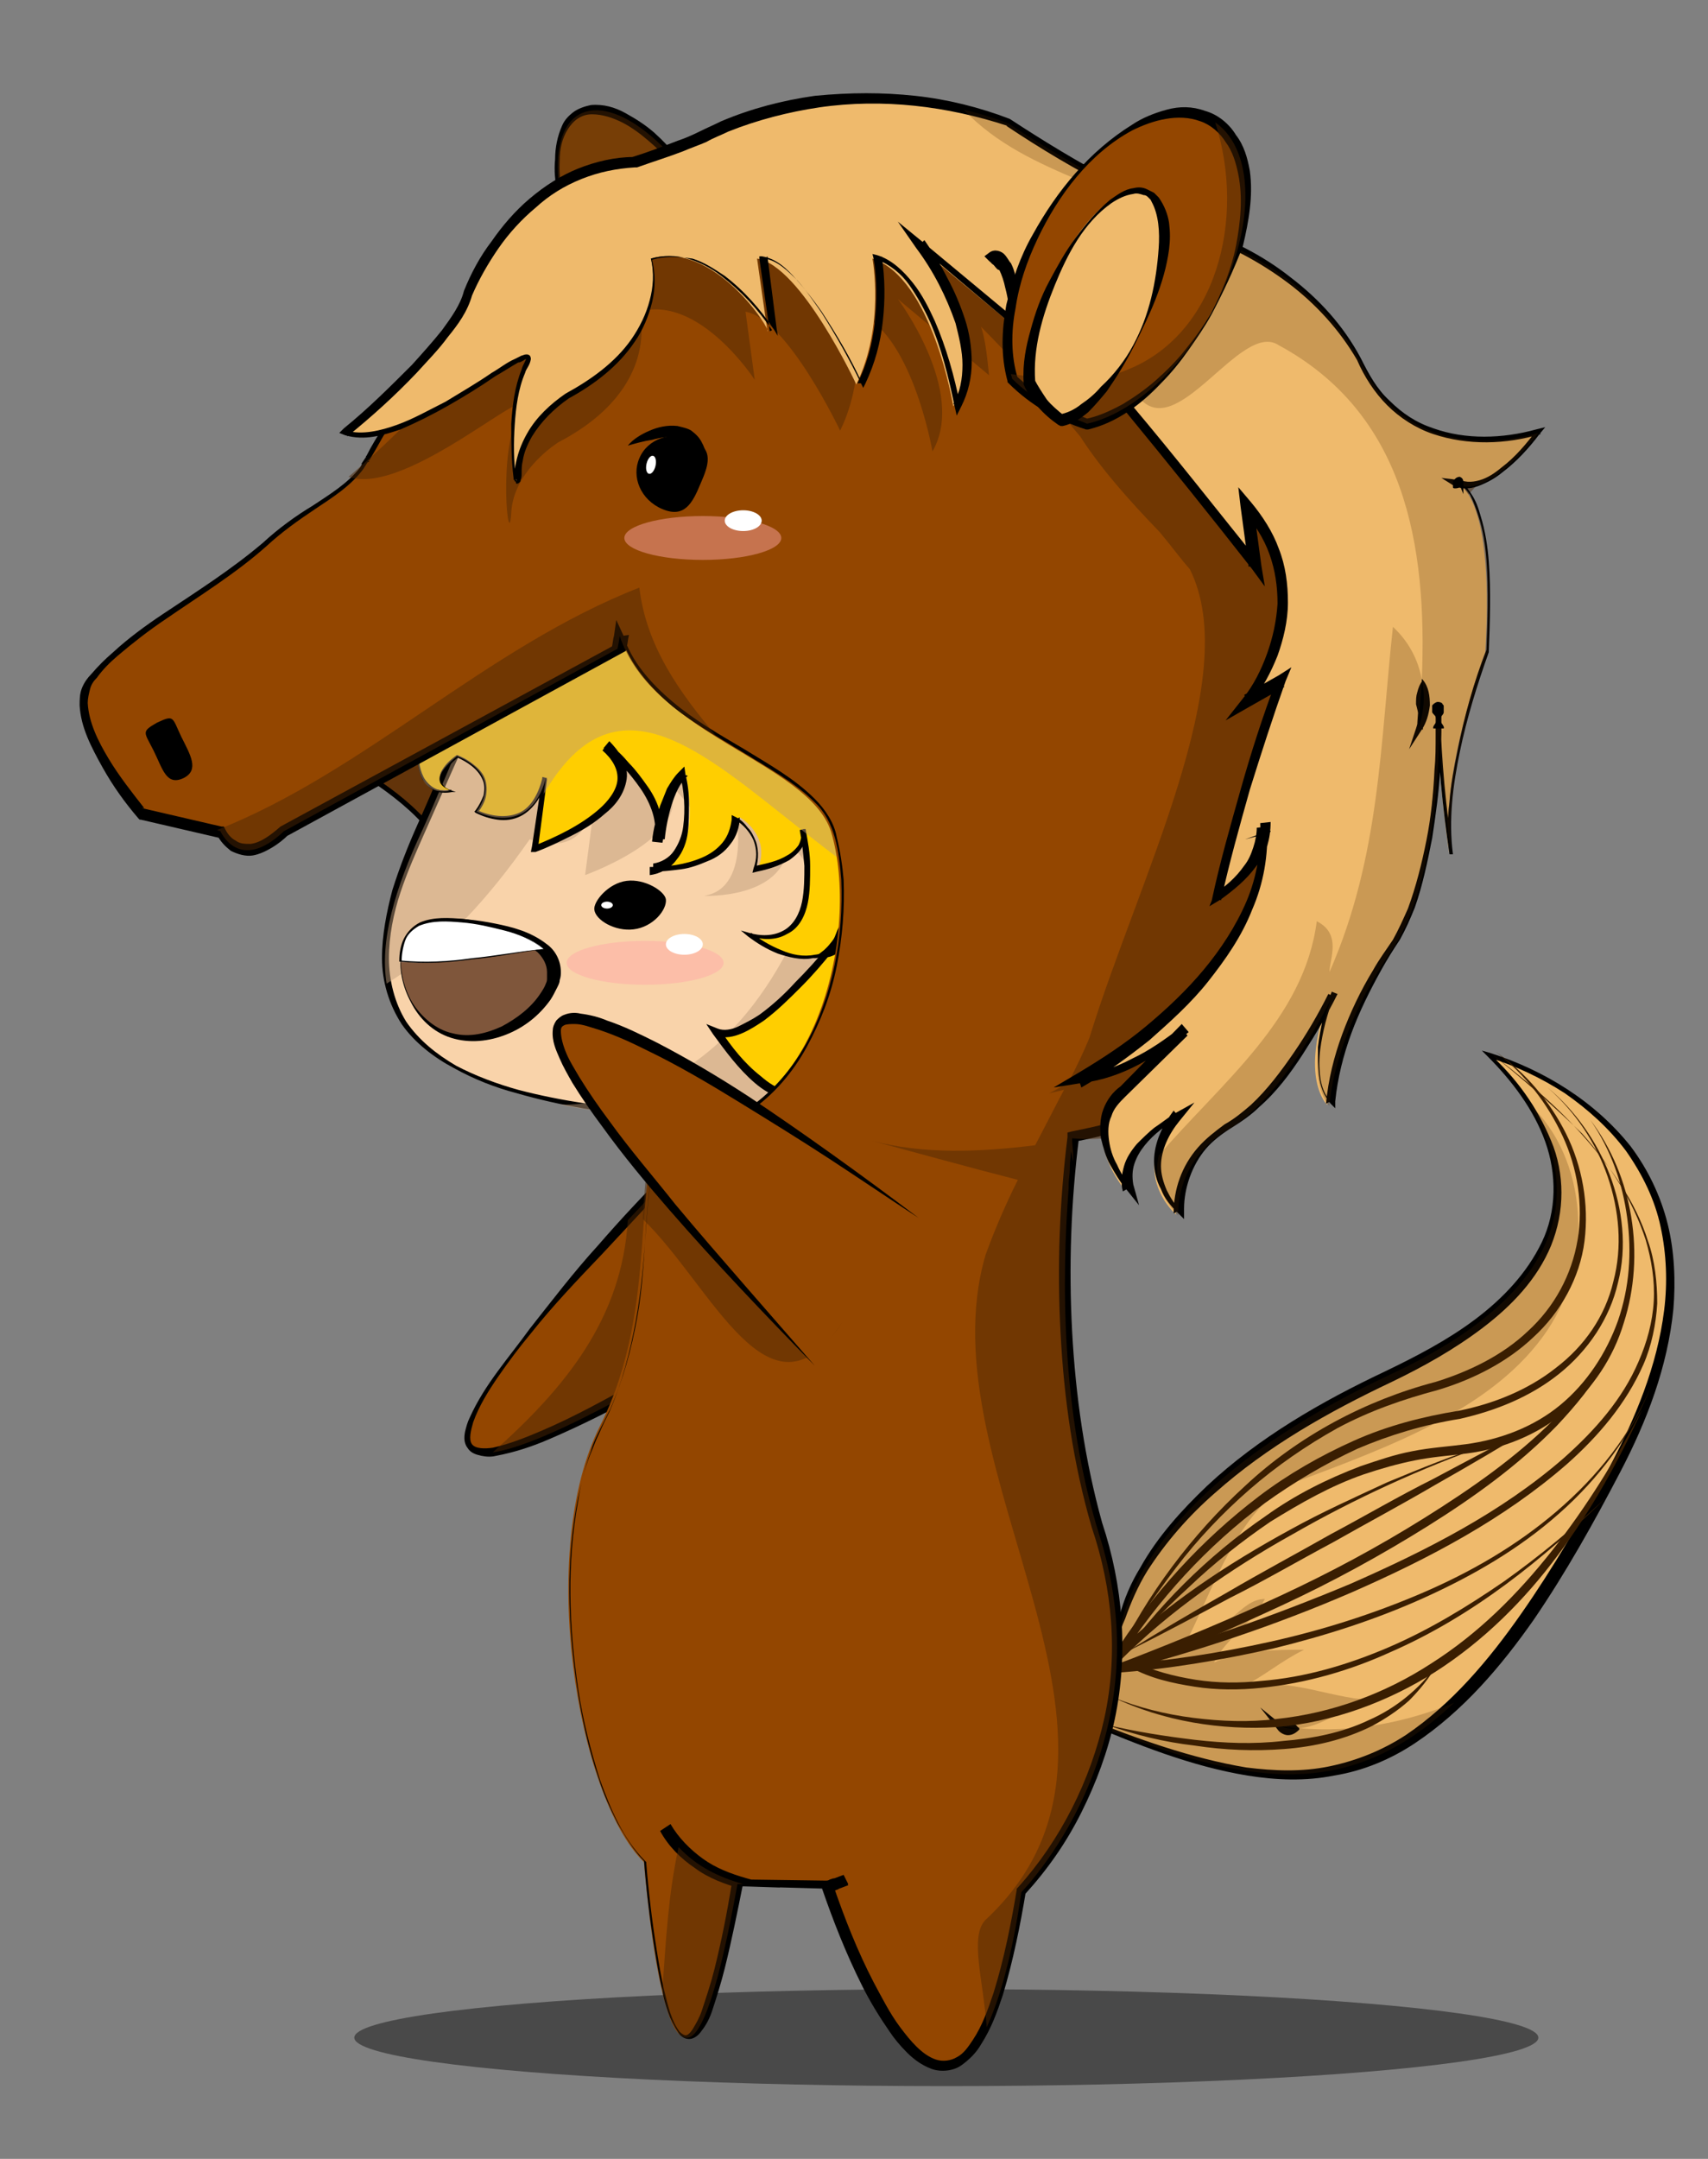 <?xml version="1.0" encoding="utf-8"?>
<!-- Generator: Adobe Illustrator 15.1.0, SVG Export Plug-In . SVG Version: 6.00 Build 0)  -->
<!DOCTYPE svg PUBLIC "-//W3C//DTD SVG 1.1//EN" "http://www.w3.org/Graphics/SVG/1.1/DTD/svg11.dtd">
<svg version="1.1" id="animals" xmlns="http://www.w3.org/2000/svg" xmlns:xlink="http://www.w3.org/1999/xlink" x="0px" y="0px"
	 width="148px" height="187px" viewBox="0 0 148 187" style="enable-background:new 0 0 148 187;" xml:space="preserve">
<rect x="0" y="0" width="148" height="187" fill="#808080" stroke="none"/>
<style type="text/css">
<![CDATA[
	.st0{fill:#7F563B;}
	.st1{opacity:0.48;fill:#BC9A79;}
	.st2{opacity:0.43;}
	.st3{fill:#EFBA6C;}
	.st4{fill:#F9D3AA;}
	.st5{fill:#934600;}
	.st6{fill:#FFCE00;}
	.st7{fill:#FFFFFF;}
	.st8{fill:#63340A;}
	.st9{opacity:0.23;fill:#4C2706;}
	.st10{opacity:0.47;fill:#FFA6A6;}
	.st11{fill:#3A1E01;}
	.st12{fill:#A05408;}
	.st13{opacity:0.48;fill:#4C2706;}
]]>
</style>
<g>
	<ellipse class="st2" cx="82" cy="176.5" rx="51.3" ry="4.2"/>
	<g>
		<path class="st12" d="M63.2,21.2C60,14.2,54.6,9,51.1,9.6s-3.7,6.7-0.5,13.7c2.2,4.8,5.4,8.7,8.4,10.6c2.3,0.3,4.2,0,5.9-0.6
			C66.1,30.9,65.6,26.3,63.2,21.2z"/>
		<path d="M63.2,21.3c-1.6-3.5-4.1-6.6-7-9.1c-0.7-0.6-1.5-1.2-2.3-1.6c-0.8-0.4-1.7-0.7-2.6-0.7c-0.9,0-1.6,0.5-2.1,1.3
			c-0.5,0.8-0.7,1.7-0.7,2.7c-0.1,1.9,0.3,3.8,0.9,5.7c0.6,1.8,1.4,3.6,2.4,5.3c1,1.7,2.1,3.3,3.3,4.7c1.2,1.5,2.6,2.8,4.2,3.8
			L59,33.3c1,0.1,1.9,0.2,2.9,0.1c1-0.1,1.9-0.3,2.8-0.6L64.4,33c0.4-0.8,0.6-1.8,0.7-2.8c0.1-1,0-2-0.1-3c-0.2-1-0.4-2-0.7-3
			C64,23.2,63.6,22.2,63.2,21.3z M63.3,21.2c0.9,1.9,1.6,3.8,2.1,5.9c0.2,1,0.4,2.1,0.5,3.1c0,1.1-0.1,2.2-0.6,3.2l-0.1,0.2L65,33.7
			c-1.9,0.7-4.1,1-6.2,0.6l-0.1,0l-0.1-0.1c-1.7-1.1-3.1-2.6-4.3-4.1c-1.2-1.5-2.3-3.2-3.2-5c-0.9-1.8-1.6-3.6-2.1-5.5
			c-0.3-0.9-0.5-1.9-0.7-2.9c-0.2-1-0.3-1.9-0.2-2.9c0-1,0.2-2,0.6-2.9c0.2-0.5,0.6-0.9,1-1.2c0.4-0.3,1-0.5,1.5-0.6
			c1.1-0.1,2.1,0.2,3,0.7c0.9,0.5,1.7,1,2.5,1.7C59.7,14.2,61.6,17.7,63.3,21.2z"/>
	</g>
	<path class="st13" d="M63.2,21.2C60,14.2,54.6,9,51.1,9.6s-3.7,6.7-0.5,13.7c2.2,4.8,5.4,8.7,8.4,10.6c2.3,0.3,4.2,0,5.9-0.6
		C66.1,30.9,65.6,26.3,63.2,21.2z"/>
	<g>
		<path class="st8" d="M75.4,72c-2.2-6.6-18.8-8.9-18.8-19.9C47.3,56.2,39,62.2,30.8,66.5c20.9,12.5-0.6,25,33.7,33.2
			c0.7,0.2,3.4,1.3,4,1.3C69,91.6,78,80.4,75.4,72z"/>
		<path d="M75.3,72c-0.4-1.1-1.2-2.1-2-2.9c-0.9-0.8-1.9-1.5-2.9-2.1c-2-1.3-4.1-2.4-6.2-3.6c-2-1.3-4-2.7-5.6-4.5
			c-1.6-1.9-2.6-4.3-2.6-6.8l0.6,0.4c-4.5,2-8.8,4.4-13,6.9L37.3,63c-2.1,1.3-4.3,2.5-6.5,3.6l0-0.3c2,1.2,3.9,2.5,5.5,4.1
			c1.7,1.6,3.1,3.5,4,5.6c2,4.2,1.9,9.1,4.4,12.9c1.2,1.9,2.9,3.4,4.8,4.6c1.9,1.2,4,2.1,6.1,2.9c2.1,0.8,4.3,1.5,6.5,2l1.7,0.4
			l0.8,0.2c0.3,0.1,0.6,0.2,0.9,0.3l1.6,0.6l0.8,0.3c0.2,0.1,0.6,0.2,0.7,0.2l-0.5,0.5c0.2-2.6,0.9-5.1,1.8-7.5
			c0.9-2.4,1.9-4.7,2.9-7c1-2.3,1.9-4.7,2.5-7.1C75.8,77,76,74.4,75.3,72z M75.4,72c0.8,2.4,0.6,5.1,0,7.5c-0.6,2.5-1.4,4.9-2.3,7.2
			c-0.9,2.4-1.8,4.7-2.6,7.1c-0.8,2.4-1.4,4.8-1.5,7.3l0,0.5l-0.5,0c-0.4,0-0.7-0.1-1-0.2l-0.8-0.3l-1.6-0.6
			c-0.3-0.1-0.5-0.2-0.8-0.2l-0.8-0.2l-1.7-0.4c-2.2-0.6-4.4-1.2-6.6-2.1c-2.2-0.8-4.3-1.8-6.2-3.1c-1.9-1.3-3.8-2.9-5-4.9
			c-1.2-2-1.8-4.3-2.3-6.6c-0.5-2.2-0.9-4.5-1.8-6.6c-0.9-2.1-2.2-4-3.8-5.6s-3.5-2.9-5.4-4.1l-0.2-0.1l0.2-0.1
			c4.3-2.3,8.5-5,12.7-7.6c4.2-2.6,8.5-5.1,13-7.1l0.6-0.3l0,0.7c0,2.3,0.8,4.5,2.3,6.3c1.4,1.8,3.3,3.3,5.3,4.6c2,1.3,4,2.5,6,3.8
			c1,0.7,2,1.4,2.8,2.2C74.2,69.9,75,70.8,75.4,72z"/>
	</g>
	<g>
		<path class="st4" d="M98.6,71.7c0,14,0,26.6-34.7,25.4C32.3,96,29.6,86.8,36.7,71.8c6-12.8,8-25.4,27.2-25.4
			C83,46.4,98.6,57.7,98.6,71.7z"/>
		<g>
			<path d="M98.6,71.7c0,3.9,0.1,7.9-0.8,11.7c-0.4,1.9-1.2,3.8-2.3,5.4c-1.1,1.6-2.6,3-4.3,4.1c-3.4,2.2-7.3,3.2-11.2,3.8
				c-3.9,0.6-7.9,0.8-11.8,0.8c-3.9,0-7.9-0.3-11.8-0.7c-3.9-0.4-7.8-1-11.6-2.1c-1.9-0.5-3.7-1.2-5.5-2.2c-1.7-0.9-3.4-2.2-4.5-3.8
				c-1.1-1.7-1.7-3.7-1.7-5.7c0-2,0.4-4,0.9-5.9c0.6-1.9,1.3-3.7,2.1-5.5c0.8-1.8,1.6-3.6,2.3-5.4c1.5-3.6,3-7.3,5.1-10.7
				c1.1-1.7,2.3-3.3,3.8-4.6c1.5-1.4,3.2-2.5,5.1-3.3c3.7-1.6,7.8-2,11.7-2c7.9,0.1,15.9,2.1,22.5,6.5c3.3,2.2,6.2,4.9,8.4,8.3
				C97.4,63.9,98.7,67.8,98.6,71.7z M98.5,71.7c0-3.9-1.3-7.8-3.5-11c-2.2-3.2-5.2-5.8-8.5-7.9c-6.6-4-14.5-5.9-22.2-6
				c-3.9,0-7.8,0.4-11.3,1.9c-3.5,1.5-6.4,4.2-8.5,7.4c-2.1,3.2-3.6,6.9-5.2,10.4c-0.8,1.8-1.6,3.6-2.4,5.4
				c-0.8,1.8-1.6,3.6-2.2,5.4c-0.6,1.8-1,3.8-1,5.7c0,1.9,0.5,3.9,1.5,5.5c1.1,1.6,2.6,2.8,4.3,3.8c1.7,0.9,3.6,1.6,5.4,2.1
				c3.8,1,7.7,1.5,11.6,1.9c3.9,0.3,7.8,0.4,11.7,0.4c3.9,0,7.8-0.2,11.7-0.8c3.8-0.6,7.7-1.5,11-3.5c1.6-1,3.1-2.3,4.3-3.8
				c1.1-1.6,1.9-3.4,2.4-5.2C98.6,79.6,98.5,75.6,98.5,71.7z"/>
		</g>
	</g>
	<path class="st1" d="M98.6,71.7c0-6.3-3.2-12.1-8.4-16.5l0.4-0.9l-1.6,0c-4-3-9-5.4-14.6-6.7c0.1,2.1,0.2,4.2,0.1,6.4l-17.2-0.4
		c1.4-2.4,2.8-4.8,4.3-7.1c-7.6,0.4-12.2,3-15.6,6.8l-1.3,0l-1,3.3c-2.7,4.4-4.6,9.8-7.1,15.3c-2.4,5.1-3.7,9.6-3.1,13.3
		c5-3.1,8.9-7.5,12.4-12.5c1.1,0.4,4.5,1.4,5.6-3l-0.8,6.1c0,0,11.5-4.1,6.2-8.9c0,0,5.4,4.3,4.5,8.2c0,0,0.5-4.4,2.2-5.7
		c0,0,1.8,7.5-2.6,8.2c0,0,6.9,0.3,7.3-4.4c0,0,2.7,1.5,1.6,4.4c0,0,0.2,0,0.5-0.1c-3.9,10.4-10.9,18.1-21.9,18.2
		c4.1,0.8,9.2,1.3,15.3,1.6c3,0.1,5.8,0.1,8.3,0c0.6,0.2,1.1,0.2,1.6-0.1C98.6,95.6,98.6,84.2,98.6,71.7z"/>
	<g>
		<path class="st3" d="M96.7,144.5c0,0-2.5-13.3,23.8-25.6c26.3-12.3,8.4-27.7,8.4-27.7s26.2,6.7,11,35.8
			c-15.2,29.1-25.3,29.9-43.3,23S96.7,144.5,96.7,144.5z"/>
		<path d="M96.6,144.5c-0.2-1.5,0-3,0.4-4.5c0.4-1.5,1-2.9,1.8-4.2c1.5-2.7,3.6-5,5.8-7.1c4.5-4.2,9.9-7.3,15.4-9.9
			c2.7-1.3,5.4-2.7,7.8-4.5c2.4-1.8,4.5-4,5.8-6.7c1.3-2.7,1.3-5.9,0.3-8.7c-1-2.8-2.9-5.3-5-7.4l-0.5-0.5l0.7,0.2
			c4.7,1.5,9.1,4.2,12.2,8.1c1.5,2,2.6,4.3,3.2,6.7c0.6,2.4,0.7,5,0.5,7.4c-0.5,5-2.3,9.7-4.6,14.1c-2.3,4.4-4.7,8.7-7.5,12.8
			c-2.8,4-6.1,7.9-10.3,10.7c-2.1,1.4-4.5,2.4-7,2.8c-2.5,0.5-5,0.4-7.5,0c-4.9-0.8-9.6-2.7-14.1-4.6c-1.1-0.5-2.3-1-3.3-1.7
			c-0.5-0.3-1.1-0.7-1.5-1.1c-0.2-0.2-0.5-0.5-0.4-1c0.1-0.5,0.5-0.6,0.8-0.7c1.2-0.4,2.5-0.4,3.7-0.4
			C94.2,144.3,95.4,144.4,96.6,144.5z M96.7,144.6c-1.2-0.1-2.5-0.1-3.7,0c-1.2,0.1-2.5,0.1-3.6,0.5c-0.3,0.1-0.5,0.3-0.5,0.5
			c0,0.2,0.1,0.4,0.3,0.6c0.4,0.4,0.9,0.7,1.5,1c1.1,0.6,2.2,1.1,3.3,1.6c4.5,1.8,9.2,3.5,14,4.3c2.4,0.3,4.8,0.4,7.2-0.1
			c2.4-0.5,4.6-1.4,6.6-2.7c4-2.7,7.2-6.5,10-10.5c2.8-4,5.3-8.3,7.6-12.6c2.3-4.3,4.2-8.9,4.8-13.7c0.3-2.4,0.2-4.9-0.3-7.2
			c-0.5-2.4-1.6-4.6-3-6.6c-1.5-2-3.3-3.6-5.3-5c-2-1.3-4.3-2.4-6.6-3.1l0.1-0.3c2.3,2.1,4.1,4.6,5.3,7.5c0.6,1.4,0.9,3,0.9,4.5
			c0,1.6-0.3,3.1-0.9,4.6c-1.2,2.9-3.4,5.2-5.9,7.1c-2.5,1.9-5.2,3.4-7.9,4.7c-5.5,2.6-10.8,5.6-15.3,9.6c-2.3,2-4.3,4.3-5.9,6.8
			c-0.8,1.3-1.4,2.7-1.9,4.1C96.9,141.5,96.6,143,96.7,144.6L96.7,144.6L96.7,144.6z"/>
	</g>
	<g>
		<path class="st3" d="M112.6,149.7c-0.6-0.1-1.2-0.1-1.8-0.2C111.4,149.7,112,149.8,112.6,149.7z"/>
		<path d="M112.6,149.7L112.6,149.7c-0.2,0.2-0.4,0.3-0.5,0.3c-0.2,0-0.3,0.1-0.5,0c-0.1-0.1-0.3-0.3-0.4-0.3c-0.1-0.1-0.3,0-0.5,0
			l0.1-0.5c0.3-0.1,0.6-0.1,0.9-0.1C112,149.3,112.2,149.4,112.6,149.7L112.6,149.7z M112.6,149.8c-0.3,0.3-0.6,0.5-1,0.5
			c-0.3,0-0.7-0.2-0.9-0.5l-1.5-1.9l1.6,1.3c0.1,0.1,0.3,0.2,0.4,0.2c0.2,0,0.3-0.2,0.5-0.2s0.3,0,0.4,0.1
			C112.3,149.4,112.4,149.5,112.6,149.8L112.6,149.8L112.6,149.8z"/>
	</g>
	<path class="st9" d="M112.6,149.7c-0.6,0.1-1.1,0-1.8-0.2C111.4,149.6,112,149.7,112.6,149.7c2.4-0.2,4.4-2.4,7.1-2.4
		c-4.4,0-7.8-2.2-12.2-1.1c2.2-1.1,3.3-2.2,5.5-3.3c-2.2,0-5.5,0-7.8,1.1c1.1-2.2,3.3-3.3,4.4-5.5c-2.2,0-3.3,3.3-6.6,3.3
		c2.2-4.4,4.4-11.1,8.9-13.3c8.9-3.3,17.7-6.6,22.2-13.3c4-6,3.5-14.8-1.6-19.6c3.4,5.4,5.8,15.1-11.9,23.4
		c-26.3,12.3-23.8,25.6-23.8,25.6s-18-1.4-0.1,5.5c12,4.6,20.4,5.8,29.3-2.6C121.8,149.2,117.3,150.1,112.6,149.7z"/>
	<g>
		<g>
			<path class="st11" d="M96.7,143.7c2.7-5.6,6.6-10.8,11.2-15c4.6-4.3,10.4-7.4,16.5-9c2.9-0.9,5.8-2.3,8-4.4
				c2.3-2.1,3.8-4.9,4.3-7.9c0.5-3,0-6.2-1.3-9c-1.3-2.8-3.3-5.4-5.8-7.3c2.6,1.8,4.7,4.3,6.1,7.1c1.4,2.8,2,6.1,1.6,9.3
				c-0.4,3.2-2.1,6.2-4.4,8.3c-2.3,2.2-5.3,3.7-8.3,4.6c-3,0.8-5.9,1.8-8.7,3.3c-2.7,1.5-5.3,3.3-7.6,5.3c-2.3,2-4.5,4.3-6.4,6.8
				C100,138.3,98.2,140.9,96.7,143.7z"/>
		</g>
		<g>
			<path class="st11" d="M96.7,144.2c3.5-5,7.9-9.4,13-12.9c2.5-1.8,5.3-3.2,8.2-4.3c1.5-0.5,2.9-1,4.5-1.3c1.5-0.3,3.1-0.4,4.6-0.6
				c3-0.4,5.9-1.5,8.2-3.4c2.3-1.9,4-4.5,5-7.3c1-2.9,1.2-5.9,0.8-8.9c-0.4-3-1.4-5.9-3.2-8.5c3.7,4.9,4.8,11.7,2.9,17.6
				c-0.9,3-2.7,5.7-5.1,7.7c-2.4,2-5.4,3.2-8.5,3.6c-1.6,0.2-3,0.3-4.5,0.6c-1.5,0.3-2.9,0.7-4.4,1.2c-2.9,1-5.5,2.5-8.1,4.1
				c-2.5,1.7-4.9,3.6-7.1,5.7C100.7,139.6,98.6,141.8,96.7,144.2z"/>
		</g>
		<g>
			<path class="st11" d="M129,91.1c2.9,2.2,5.7,4.5,8.1,7.2c2.4,2.7,4.6,5.7,5.7,9.2c0.6,1.7,0.8,3.6,0.8,5.4
				c-0.1,1.8-0.5,3.7-1.2,5.3c-1.5,3.4-3.9,6.2-6.6,8.6c-5.5,4.8-12,8.2-18.6,11.1c-6.7,2.9-13.6,5.2-20.6,7l-0.1-0.7
				c4.6-0.3,9.1-1,13.6-2c4.5-1,8.9-2.4,13.1-4.2c4.2-1.8,8.2-4.1,11.7-7.1c3.5-3,6.4-6.6,8.2-10.9c-1.7,4.3-4.6,8.1-8,11.1
				c-3.5,3.1-7.5,5.4-11.7,7.3c-4.2,1.9-8.6,3.3-13.1,4.4c-4.5,1-9.1,1.8-13.7,2.1l-0.1-0.7c7-1.8,13.8-4.2,20.5-7
				c6.6-2.9,13.1-6.2,18.5-10.9c2.7-2.4,5.1-5.1,6.5-8.4c0.7-1.6,1.2-3.4,1.3-5.2c0.1-1.8-0.2-3.6-0.7-5.3c-1.1-3.4-3.1-6.5-5.5-9.2
				C134.5,95.7,131.8,93.3,129,91.1z"/>
		</g>
		<g>
			<path class="st11" d="M141.1,111.1c0,2.4-0.8,4.7-1.9,6.8c-1.2,2.1-2.7,3.9-4.3,5.6c-3.3,3.4-7.2,6.2-11.2,8.7
				c-4,2.5-8.2,4.8-12.5,6.8c-4.3,2-8.6,3.9-13.1,5.6l0.1-0.7c1.6,0.8,3.5,1.3,5.4,1.6c1.9,0.3,3.8,0.3,5.7,0.1
				c3.8-0.3,7.5-1.4,11-2.9c3.5-1.5,6.8-3.5,10-5.7c3.1-2.2,6.1-4.7,8.9-7.3c-5.5,5.4-11.6,10.3-18.7,13.4
				c-3.5,1.6-7.3,2.7-11.2,3.1c-1.9,0.2-3.9,0.2-5.8-0.1c-1.9-0.3-3.8-0.7-5.6-1.7l-0.7-0.4l0.8-0.3c4.4-1.7,8.7-3.5,13-5.5
				c4.3-2,8.4-4.2,12.4-6.7c4-2.5,7.9-5.2,11.2-8.5c1.7-1.7,3.2-3.4,4.4-5.5C140.2,115.7,141,113.5,141.1,111.1z"/>
		</g>
		<g>
			<path class="st11" d="M97.6,143.1c2.9-1.8,5.8-3.5,8.8-5.2c2.9-1.7,5.9-3.3,8.9-5c3-1.6,5.9-3.3,8.9-4.8c3-1.6,6-3.2,9-4.7
				c-2.9,1.8-5.8,3.5-8.8,5.2c-2.9,1.7-5.9,3.3-8.9,5c-3,1.6-5.9,3.3-8.9,4.8C103.6,140,100.6,141.6,97.6,143.1z"/>
		</g>
		<g>
			<path class="st11" d="M129,125.1c-5.9,2.1-11.6,4.7-17,7.8c-2.7,1.5-5.4,3.2-7.9,5c-2.5,1.8-4.9,3.8-7.1,6l-2.1,2.1l1.5-2.5
				c3.4-5.4,7.7-10.1,12.7-13.9c2.5-1.9,5.3-3.5,8.2-4.8c2.9-1.3,6-2.1,9.1-2.6c3-0.6,6-1.8,8.4-3.7c2.5-1.9,4.3-4.5,5-7.5
				c0.8-3,0.5-6.2-0.5-9.1c-1-2.9-2.8-5.6-5.2-7.7c2.4,2,4.3,4.7,5.4,7.6c1.1,2.9,1.5,6.2,0.7,9.3c-0.7,3.1-2.6,5.9-5.1,7.9
				c-2.5,2-5.5,3.2-8.6,3.9c-3.1,0.5-6.1,1.4-8.9,2.6c-2.8,1.3-5.5,2.9-8,4.7c-5,3.7-9.3,8.4-12.6,13.6l-0.5-0.4
				c4.5-4.4,9.8-7.9,15.3-10.9c2.7-1.5,5.6-2.8,8.4-4.1C123.1,127.2,126,126,129,125.1z"/>
		</g>
		<g>
			<path class="st11" d="M96.4,147c2.2,0.9,4.6,1.5,7,1.8c2.4,0.3,4.8,0.4,7.2,0.1c4.8-0.5,9.4-2.2,13.4-4.8c4.1-2.6,7.5-6,10.5-9.8
				c3-3.8,5.5-7.9,7.8-12.2c-2,4.4-4.4,8.7-7.3,12.6c-2.9,3.9-6.4,7.4-10.6,10.1c-4.1,2.6-8.9,4.4-13.8,4.8
				C105.8,149.9,100.8,149.1,96.4,147z"/>
		</g>
		<g>
			<path class="st11" d="M95.9,149.4c2.5,0.6,5.1,1,7.6,1.3c2.6,0.3,5.1,0.4,7.7,0.1c2.5-0.2,5.1-0.7,7.4-1.8c2.3-1,4.4-2.7,5.9-4.8
				c-0.6,1.1-1.5,2.2-2.4,3.1c-1,0.9-2.1,1.6-3.2,2.2c-2.4,1.2-5,1.8-7.6,2c-2.6,0.2-5.2,0.1-7.8-0.3
				C100.9,150.9,98.4,150.3,95.9,149.4z"/>
		</g>
	</g>
	<g>
		<path class="st5" d="M64.8,95c0,0-58.9,57.4,6.6,15.6"/>
		<path d="M64.8,95c-4.2,4.6-8.4,9.1-12.6,13.6c-2.1,2.2-4.3,4.5-6.2,6.9c-1,1.2-1.9,2.4-2.8,3.7c-0.9,1.3-1.7,2.6-2.2,4
			c-0.2,0.7-0.4,1.5-0.1,1.9c0.3,0.4,1.1,0.4,1.8,0.3c1.4-0.3,2.9-0.9,4.3-1.5c2.8-1.2,5.5-2.7,8.2-4.2c5.4-3,10.7-6.1,16.1-9.2
			l0.1,0.1c-5,3.6-10.2,7-15.6,10c-2.7,1.5-5.5,2.9-8.3,4.1c-1.4,0.6-2.9,1.1-4.5,1.4c-0.4,0.1-0.8,0.1-1.3,0
			c-0.4-0.1-0.9-0.2-1.2-0.7c-0.3-0.4-0.3-0.9-0.2-1.4c0.1-0.4,0.2-0.8,0.4-1.2c1.3-2.9,3.4-5.2,5.2-7.7c1.9-2.4,3.8-4.9,5.9-7.2
			C55.7,103.4,60.1,99,64.8,95L64.8,95z"/>
	</g>
	<path class="st13" d="M64.8,95c0,0-5,4.9-10.4,10.7c-0.5,8.5-5.4,14.5-11.7,20.1c3.7-0.5,12.2-4.7,28.7-15.2L64.8,95z"/>
	<g>
		<path class="st6" d="M36.2,64.4c0,0-0.6,4.6,2.8,4c0,0-2.4-0.6,0.6-3c0,0,4.1,1.4,1.7,4.8c0,0,4.6,2.4,6-2.9l-0.8,6.1
			c0,0,11.5-4.1,6.2-8.9c0,0,5.4,4.3,4.5,8.2c0,0,0.5-4.4,2.2-5.7c0,0,1.8,7.5-2.6,8.2c0,0,6.9,0.3,7.3-4.4c0,0,2.7,1.5,1.6,4.4
			c0,0,4.6-0.7,4-3.4c0,0,2.6,11-4.6,9.2c0,0,6.8,5.7,9.6-2.2c0,0-8.7,12.2-12.5,10.7c0,0,5.3,8.3,8.2,4.6l15.9-41.9l-45.8-1
			L36.2,64.4z"/>
		<path d="M36.3,64.5c-0.1,1,0,2,0.4,2.8c0.2,0.4,0.6,0.8,1,1c0.4,0.2,0.9,0.2,1.4,0.1l0,0.1c-0.3-0.1-0.7-0.3-0.9-0.6
			c-0.2-0.3-0.1-0.7,0-1c0.3-0.6,0.8-1.1,1.4-1.5l0,0l0,0c0.5,0.2,0.9,0.4,1.4,0.8c0.4,0.3,0.8,0.7,1,1.2c0.2,0.5,0.2,1.1,0.1,1.6
			c-0.1,0.5-0.4,1-0.7,1.4l0-0.2c1.1,0.5,2.5,0.7,3.6,0.2c1.1-0.5,1.7-1.8,2-3l0.4,0.1l-0.8,6.1l-0.4-0.3c2-0.8,4.1-1.8,5.7-3.2
			c0.8-0.7,1.5-1.6,1.6-2.5c0.1-1-0.5-1.9-1.3-2.6l0.5-0.6c0.7,0.5,1.3,1.1,1.8,1.7c0.6,0.6,1.1,1.3,1.6,2c0.5,0.7,0.9,1.5,1.1,2.3
			c0.3,0.8,0.4,1.8,0.2,2.6l-0.9-0.1c0.1-1.1,0.4-2.1,0.7-3.1c0.2-0.5,0.4-1,0.6-1.5c0.3-0.5,0.6-1,1-1.4l0.5-0.5l0.1,0.7
			c0.2,0.8,0.3,1.6,0.3,2.5c0,0.8,0,1.7-0.1,2.5c-0.1,0.8-0.4,1.7-1,2.4c-0.5,0.7-1.4,1.2-2.3,1.3l0-0.7c1.5,0,3.1-0.2,4.5-0.8
			c0.7-0.3,1.3-0.7,1.8-1.3c0.5-0.6,0.7-1.3,0.8-2l0-0.4l0.4,0.2c0.4,0.2,0.7,0.5,1,0.9c0.3,0.3,0.5,0.7,0.7,1.2
			c0.3,0.9,0.2,1.8-0.1,2.7L65.5,75c0.9-0.2,1.9-0.4,2.7-0.9c0.4-0.2,0.8-0.6,1-0.9c0.2-0.4,0.3-0.8,0.2-1.3l0.4-0.1
			c0.2,1.1,0.4,2.1,0.4,3.2c0,1.1,0,2.2-0.2,3.2c-0.2,1-0.7,2.2-1.8,2.7c-1,0.6-2.2,0.5-3.2,0.2l0.1-0.3c0.8,0.6,1.6,1.1,2.6,1.5
			c0.9,0.4,1.9,0.6,2.9,0.4c1-0.1,1.8-0.7,2.4-1.4c0.6-0.7,1.1-1.7,1.4-2.6l0.4,0.2c-1.7,2.3-3.4,4.6-5.4,6.6c-1,1-2,2-3.2,2.9
			c-0.6,0.4-1.2,0.8-1.9,1.1c-0.7,0.3-1.5,0.5-2.3,0.2l0.4-0.5c1,1.5,2.1,2.9,3.5,4c0.7,0.6,1.4,1.1,2.2,1.2c0.8,0.2,1.5-0.1,2-0.8
			l-0.1,0.1l7.8-21c2.6-7,5.3-14,7.9-21l0.5,0.7c-7.6-0.2-15.3-0.4-22.9-0.6l-22.9-0.8l0.1-0.1L36.3,64.5z M36.2,64.4L40.3,51l0-0.1
			h0.1l22.9,0.2c7.6,0.1,15.3,0.2,22.9,0.4l0.7,0l-0.3,0.7c-2.6,7-5.3,14-7.9,21l-8,20.9l0,0.1l0,0c-0.3,0.4-0.7,0.8-1.2,0.9
			c-0.5,0.2-1.1,0.2-1.6,0.1c-1-0.3-1.8-0.8-2.5-1.4c-1.4-1.2-2.5-2.7-3.6-4.2l-0.6-0.9l1,0.4c0.5,0.2,1.2,0.1,1.8-0.2
			c0.6-0.3,1.2-0.6,1.8-1c1.1-0.8,2.2-1.8,3.1-2.8c2-2,3.8-4.2,5.4-6.5l0.8-1.1l-0.5,1.3c-0.3,1-0.8,1.9-1.5,2.7
			c-0.7,0.8-1.6,1.4-2.7,1.5c-1,0.2-2.1-0.1-3-0.4c-1-0.4-1.8-0.9-2.6-1.5l-0.6-0.5l0.7,0.2c1,0.3,2.1,0.3,3-0.2
			c0.9-0.5,1.4-1.5,1.6-2.5c0.2-1,0.2-2.1,0.2-3.1c-0.1-1.1-0.2-2.1-0.4-3.1l0.4-0.1c0.1,0.5,0,1.1-0.2,1.6
			c-0.3,0.5-0.7,0.8-1.1,1.1c-0.9,0.5-1.8,0.8-2.8,1l-0.4,0.1l0.1-0.4c0.3-0.8,0.3-1.6,0-2.4c-0.3-0.7-0.9-1.4-1.6-1.8l0.4-0.2
			c0,0.8-0.3,1.7-0.8,2.3c-0.5,0.7-1.2,1.2-2,1.5c-0.7,0.3-1.5,0.6-2.3,0.7c-0.8,0.1-1.6,0.2-2.4,0.2l0-0.7c0.7-0.1,1.4-0.5,1.8-1.1
			c0.4-0.6,0.7-1.3,0.8-2.1c0.2-1.5,0.1-3.1-0.3-4.6l0.7,0.2c-0.7,0.6-1.1,1.6-1.4,2.5c-0.3,1-0.5,2-0.6,3l-0.9-0.1
			c0.3-1.4-0.3-3-1.2-4.3c-0.9-1.3-2-2.5-3.2-3.5l0.5-0.6c0.4,0.4,0.8,0.9,1.1,1.4c0.3,0.5,0.5,1.2,0.4,1.9c-0.2,1.3-1,2.3-1.9,3
			c-0.9,0.8-1.9,1.4-2.9,1.9c-1,0.5-2,1-3.1,1.4L46,73.8l0.1-0.5l0.9-6l0.4,0.1c-0.2,0.6-0.4,1.3-0.8,1.9c-0.4,0.6-0.9,1.1-1.5,1.4
			c-0.6,0.3-1.3,0.4-2,0.3c-0.7-0.1-1.3-0.3-1.9-0.6l-0.1-0.1l0.1-0.1c0.3-0.4,0.5-0.8,0.7-1.3c0.1-0.5,0.1-1-0.1-1.4
			c-0.4-0.9-1.3-1.5-2.2-1.9l0.1,0c-0.5,0.4-1,0.9-1.3,1.5c-0.1,0.3-0.2,0.6,0,0.9c0.2,0.3,0.5,0.4,0.8,0.5l0.3,0.1l-0.3,0
			c-0.5,0.1-1,0.1-1.5-0.1c-0.5-0.2-0.8-0.6-1.1-1C36.1,66.4,36.1,65.4,36.2,64.4L36.2,64.4z"/>
	</g>
	<path class="st1" d="M86.2,52.1l-45.8-1l-4.2,13.4c0,0-0.6,4.6,2.8,4c0,0-2.4-0.6,0.6-3c0,0,4.1,1.4,1.7,4.8c0,0,4.6,2.4,6-2.9
		l-0.2,1.4c6.2-10.7,13.6-3.8,22.5,3.2c0-0.1,0-0.1,0-0.2c0,0,0,0.1,0,0.2c2.3,1.8,4.6,3.6,7.1,5.1L86.2,52.1z"/>
	<g>
		<path class="st6" d="M74.5,78.7c0,0-1.2,1.7-3,3.8C72.7,82,73.8,80.9,74.5,78.7z"/>
		<path d="M74.6,78.6l0,0.2c-0.1,0.4-0.3,0.8-0.4,1.2c-0.2,0.4-0.4,0.7-0.7,1c-0.3,0.3-0.7,0.5-0.9,0.8c-0.3,0.3-0.5,0.6-0.7,1
			l-0.3-0.4c0.6-0.5,1.1-1,1.5-1.7c0.5-0.6,0.9-1.2,1.5-1.9L74.6,78.6z M74.6,78.8c0,0.9-0.2,1.7-0.7,2.5c-0.3,0.4-0.6,0.7-0.9,1
			c-0.4,0.3-0.8,0.5-1.2,0.6L70.5,83l0.9-0.7c0.3-0.3,0.6-0.5,0.8-0.9c0.2-0.3,0.3-0.8,0.5-1.1c0.2-0.3,0.5-0.6,0.8-0.9
			C73.8,79.2,74.1,78.9,74.6,78.8L74.6,78.8L74.6,78.8z"/>
	</g>
	<g>
		<path class="st5" d="M80.5,13.3c-3.1,0-6.1,0.2-9.1,0.7l0,0l-0.1,0c-8,1.2-15.3,3.9-21.7,7.7l-6.2,2.2c0,0-1.3-0.1-2.4,2.6
			l-0.3,0.4L37,32.3c-0.7,0.9-1.4,1.7-2.1,2.7c0,0,0,0,0,0c0,0,0,0,0,0c-0.8,1-1.5,2.1-2.1,3.2c-0.3,0.5-0.6,1-0.8,1.5l-0.1,0.2l0,0
			c-0.2,0.3-0.3,0.6-0.5,0.8c-1.9,2.5-5,3.5-7.9,6.2C18,51.8,12,54,8,58.9c-2.8,3.4,4.3,11.5,4.3,11.5l6.9,1.6c0,0,1.6,3.7,5.5,0
			l28.9-15.8c0,0,0.1-0.4,0.2-1.1C56.4,63.6,70,66,72,72c2.6,8.5-1.1,26.3-14.4,26.3c-3.1,2.8-0.3,14.7-5.6,25.2
			c-5.5,10.9-2,32.1,3.8,37.8c0,0,2.5,32.9,8,1.8l0.5,0c-2.7-0.7-5.2-2.1-6.8-4.8c1.6,2.7,4.1,4.1,6.8,4.8l7.2,0.2c0,0-0.1-0.3,0,0
			c0.4,0,1.6-0.6,1.6-0.6s-1.2,0.6-1.6,0.6c1.5,4.3,11.7,32.5,16.8,0.4c0,0,12.5-12.6,6.8-30.8c-4.1-13.1-3.2-27.3-2.3-34.4
			c13.5-2.6,23.8-9.2,29.7-25.3C131.4,49.4,110.1,13.3,80.5,13.3z"/>
		<path d="M80.5,13.3c-3,0-6.1,0.3-9,0.7l-0.1,0l0-0.1l0,0l0.1,0l-0.1,0l0,0l0,0c-7.6,1.2-15,3.7-21.6,7.7l0,0l0,0L43.5,24l0,0h-0.1
			c-0.2,0-0.5,0.1-0.7,0.3c-0.2,0.2-0.4,0.4-0.6,0.6c-0.4,0.5-0.6,1-0.9,1.6l0,0l0,0l-4,5.9l0,0l0,0c-0.7,0.9-1.4,1.7-2.1,2.6
			l-0.1,0.1l-0.1,0c0,0,0,0-0.1,0l0.2-0.1l0,0l0,0l0,0c-0.5,0.7-1,1.5-1.5,2.3c-0.5,0.8-0.9,1.6-1.4,2.4l0,0l0,0l-0.1,0.2l-0.3-0.4
			l0,0l0.6-0.2l-0.3,0.5l-0.5,0.8l0,0l0,0c-1.1,1.5-2.7,2.5-4.2,3.5c-1.5,1-2.9,2-4.2,3.2c-2.7,2.4-5.8,4.3-8.7,6.3
			c-1.5,1-2.9,2.1-4.2,3.2c-0.7,0.6-1.3,1.2-1.8,1.9c-0.3,0.3-0.5,0.6-0.6,1c-0.1,0.4-0.2,0.8-0.2,1.2c0.1,1.7,0.9,3.3,1.8,4.8
			c0.9,1.5,2,2.9,3.1,4.3L12.3,70l6.9,1.6l0.2,0l0.1,0.2c0.2,0.4,0.5,0.8,0.9,1c0.4,0.3,0.8,0.3,1.3,0.3c0.9-0.1,1.8-0.8,2.6-1.5
			l0,0l0,0l28.9-15.7l-0.2,0.2c0.1-0.3,0.1-0.7,0.2-1l0.2-1.4L54,55c0.7,2.3,2.4,4.2,4.3,5.8c1.9,1.6,4,2.8,6.2,4.1
			c2.1,1.3,4.3,2.5,6.1,4.3c0.9,0.9,1.7,2.1,1.9,3.3c0.3,1.2,0.5,2.5,0.6,3.7c0.1,2.5-0.1,5-0.6,7.5c-0.5,2.5-1.4,4.8-2.6,7
			c-1.2,2.2-2.9,4.2-5,5.6c-2.1,1.4-4.7,2.1-7.2,2.1l0.1,0c-0.5,0.4-0.8,1-1,1.7c-0.2,0.6-0.3,1.3-0.4,2c-0.2,1.3-0.3,2.7-0.4,4.1
			c-0.2,2.7-0.4,5.5-0.9,8.2c-0.5,2.7-1.2,5.4-2.3,7.9c-0.3,0.6-0.6,1.2-0.9,1.9c-0.3,0.6-0.5,1.2-0.8,1.9c-0.5,1.3-0.8,2.6-1,3.9
			c-1,5.4-0.8,10.9,0,16.3c0.4,2.7,1.1,5.4,1.9,7.9c0.9,2.5,2,5.1,3.9,7l0.1,0.1l0,0.1c0.2,2.5,0.5,5,0.9,7.5
			c0.2,1.2,0.4,2.5,0.7,3.7c0.3,1.2,0.6,2.5,1.3,3.4c0.2,0.2,0.4,0.3,0.5,0.3c0.2,0,0.4-0.2,0.6-0.5c0.3-0.5,0.6-1,0.8-1.6
			c0.4-1.2,0.8-2.4,1.1-3.6c0.6-2.4,1.1-4.9,1.5-7.4l0.1-0.3l0.3,0l0.5,0l-0.1,0.7c-1.4-0.4-2.8-0.9-4-1.8c-1.2-0.8-2.3-1.9-3-3.2
			l0.6-0.4c0.7,1.2,1.7,2.2,2.8,3c1.1,0.8,2.4,1.3,3.8,1.6l-0.1,0l7.2,0.1l-0.4,0.6l0-0.1l0,0l0,0l0,0l0,0v0h0l0,0l0,0l0.8-0.3l0,0
			l0.1,0.2l-0.4-0.3c0,0,0.2,0,0.3-0.1c0.1,0,0.2-0.1,0.4-0.1c0.3-0.1,0.5-0.2,0.8-0.3l0.4,0.8c-0.3,0.1-0.5,0.2-0.8,0.3
			c-0.1,0.1-0.3,0.1-0.4,0.2c-0.2,0-0.3,0.1-0.5,0.1l0.4-0.6c1,2.9,2.1,5.7,3.5,8.4c0.7,1.3,1.4,2.7,2.3,3.9
			c0.9,1.2,1.9,2.4,3.1,2.8c0.6,0.2,1.3,0.1,1.8-0.2c0.6-0.3,1-0.9,1.4-1.5c0.8-1.2,1.3-2.6,1.8-4.1c0.9-2.9,1.5-5.9,2-8.9l0-0.1
			l0.1-0.1c3.7-4.1,6.3-9.3,7.5-14.7c1.2-5.5,0.7-11.2-1.1-16.5c-1.6-5.5-2.4-11.1-2.7-16.8c-0.3-5.7-0.1-11.4,0.6-17l0-0.4l0.4-0.1
			c5.1-1,10-2.6,14.4-5.3c4.4-2.7,8.1-6.4,10.8-10.8c1.4-2.2,2.5-4.5,3.5-6.9c1-2.4,1.8-4.8,2.2-7.4c0.9-5.1,0.6-10.3-0.5-15.4
			c-2.2-10.1-7.5-19.5-15-26.8c-3.7-3.6-8-6.6-12.8-8.8C90.9,14.5,85.7,13.4,80.5,13.3z M80.5,13.2c5.2,0,10.4,1.1,15.2,3.2
			c4.8,2.1,9.1,5.1,12.9,8.7c7.5,7.2,12.9,16.7,15.3,26.9c1.1,5.1,1.5,10.4,0.6,15.6c-0.4,2.6-1.2,5.1-2.2,7.6c-1,2.4-2.1,4.8-3.5,7
			c-2.7,4.5-6.5,8.4-11,11.2c-4.5,2.8-9.6,4.5-14.7,5.5l0.4-0.4c-0.7,5.6-0.9,11.2-0.6,16.8c0.3,5.6,1.1,11.2,2.6,16.6
			c1.8,5.4,2.3,11.3,1.1,17c-0.6,2.8-1.6,5.5-2.9,8.1c-1.3,2.6-2.9,4.9-4.9,7.1l0.1-0.3c-0.5,3-1.1,6-2,9c-0.5,1.5-1,2.9-1.9,4.3
			c-0.4,0.7-1,1.3-1.7,1.8c-0.7,0.5-1.8,0.6-2.6,0.3c-0.8-0.3-1.5-0.8-2.1-1.4c-0.6-0.6-1.1-1.2-1.5-1.8c-0.9-1.3-1.7-2.6-2.4-4
			c-1.4-2.8-2.5-5.6-3.5-8.5l-0.2-0.6h0.6c0,0,0.2,0,0.3-0.1c0.1,0,0.2-0.1,0.4-0.1c0.3-0.1,0.5-0.2,0.8-0.3l0.4,0.8
			c-0.3,0.1-0.5,0.2-0.8,0.3c-0.1,0.1-0.3,0.1-0.4,0.1c-0.2,0-0.3,0.1-0.5,0.1l-0.3,0l-0.1-0.3l-0.1-0.2v0l0.8-0.3l0,0l0,0l0,0l0,0
			l0,0l0,0l0,0l0,0l0,0.1l0.2,0.6l-0.6,0l-7.2-0.2h0l0,0c-1.4-0.4-2.8-0.9-4-1.8c-1.2-0.8-2.3-2-3-3.2l0.6-0.4
			c0.7,1.2,1.7,2.2,2.8,3c1.1,0.8,2.4,1.3,3.8,1.7l2.9,0.8l-3-0.1l-0.5,0l0.3-0.3c-0.5,2.5-1,5-1.6,7.4c-0.3,1.2-0.7,2.5-1.1,3.7
			c-0.2,0.6-0.5,1.2-0.9,1.7c-0.2,0.3-0.5,0.6-0.9,0.7c-0.5,0.1-0.9-0.2-1.1-0.5c-0.4-0.6-0.7-1.2-0.9-1.8c-0.2-0.6-0.4-1.2-0.5-1.9
			c-0.3-1.2-0.5-2.5-0.7-3.7c-0.4-2.5-0.7-5-0.9-7.6l0.1,0.2c-1-1-1.7-2.2-2.4-3.4c-0.6-1.2-1.2-2.5-1.6-3.8c-0.9-2.6-1.5-5.3-1.9-8
			c-0.8-5.4-1-11,0.1-16.4c0.3-1.3,0.6-2.7,1.1-4c0.2-0.7,0.5-1.3,0.8-1.9c0.3-0.6,0.6-1.2,0.9-1.8c1.1-2.5,1.8-5.1,2.3-7.8
			c0.5-2.7,0.6-5.4,0.8-8.2c0.1-1.4,0.2-2.7,0.4-4.1c0.1-0.7,0.2-1.4,0.4-2c0.2-0.7,0.5-1.3,1.1-1.8l0.1-0.1h0.1
			c2.5,0,4.9-0.7,6.9-2.1c2-1.4,3.6-3.3,4.8-5.4c2.4-4.3,3.3-9.4,3.1-14.3c-0.2-2.4-0.5-5-2.3-6.7c-1.7-1.7-3.9-2.9-6-4.2
			c-2.1-1.3-4.3-2.5-6.3-4.1c-1.9-1.6-3.7-3.6-4.5-6.1l0.7-0.1c-0.1,0.4-0.1,0.7-0.2,1.1l0,0.2l-0.1,0.1L24.9,72.4l0.1-0.1
			c-0.4,0.4-0.9,0.8-1.4,1.1c-0.5,0.3-1.1,0.6-1.7,0.7c-0.6,0.1-1.3-0.1-1.9-0.4c-0.5-0.4-0.9-0.8-1.2-1.4l0.3,0.3l-6.9-1.6l-0.1,0
			l-0.1-0.1c-1.2-1.4-2.2-2.8-3.1-4.4C7.9,64.7,7,63,6.9,61.1c0-0.5,0-1,0.2-1.5c0.2-0.5,0.5-0.9,0.8-1.2c0.6-0.7,1.2-1.3,1.9-1.9
			c1.3-1.2,2.8-2.3,4.3-3.3c3-2,6-3.9,8.7-6.2c1.3-1.2,2.8-2.3,4.3-3.2c1.5-1,3-1.9,4.1-3.3l0,0l0.5-0.9l0.3,0.4l0,0l-0.7,0.2
			l0.4-0.6l0.1-0.2l0,0c0.4-0.8,0.9-1.6,1.4-2.4c0.5-0.8,1-1.5,1.6-2.3l0,0l0,0l0.1-0.1l0.1,0c0,0,0,0,0,0l-0.1,0.1
			c0.7-0.9,1.4-1.8,2.1-2.7l0,0l4-5.8l0,0c0.2-0.6,0.5-1.1,0.9-1.7c0.2-0.3,0.4-0.5,0.7-0.7c0.3-0.2,0.6-0.4,1-0.4l-0.1,0l6.2-2.2
			l0,0c6.7-4,14.1-6.5,21.8-7.6l0,0l0.1,0l0.1,0l0,0.1l0,0l-0.1-0.1C74.4,13.5,77.4,13.2,80.5,13.2z"/>
	</g>
	<g>
		<path class="st12" d="M71.7,163.4C71.7,163.4,71.6,163.3,71.7,163.4C71.6,163.3,71.7,163.3,71.7,163.4z"/>
		<path d="M71.7,163.4L71.7,163.4l-0.4,0.1c-0.1,0-0.1,0,0,0l0.2-0.1c0,0,0,0-0.1,0l0.5-0.2c0.2-0.1,0.3-0.1,0.3,0
			C72.1,163.2,72,163.2,71.7,163.4L71.7,163.4z M71.6,163.4c-0.3,0.1-0.4,0.1-0.5,0.1c0,0,0,0,0.2-0.1l1.6-0.7l-1.1,0.5
			c-0.1,0-0.1,0.1-0.1,0.1l0.2-0.1c0.1,0,0,0,0,0C72,163.2,71.9,163.3,71.6,163.4L71.6,163.4L71.6,163.4z"/>
	</g>
	<path class="st13" d="M18.8,71.9l0.3,0.1c0,0,1.6,3.7,5.5,0l28.9-15.8c0,0,0.1-0.4,0.2-1.1c1.3,3.9,4.8,6.5,8.4,8.7
		c-3.2-3.8-6.1-7.8-6.7-12.9C42.1,56.1,31.7,66.8,18.8,71.9z"/>
	<path class="st13" d="M72.8,114.8c4.7-7.5-5.7-12-11.5-17.5c-1.2,0.6-2.6,0.9-4.1,0.9c-1.1,1.1-1.3,3.8-1.5,7.4
		C61.7,111.4,66.6,123.8,72.8,114.8z"/>
	<g>
		<path class="st12" d="M71.7,163.4C71.7,163.4,71.6,163.3,71.7,163.4C71.6,163.3,71.7,163.3,71.7,163.4z"/>
		<path d="M71.7,163.4L71.7,163.4l-0.4,0.1c-0.1,0-0.1,0,0,0l0.2-0.1c0,0,0,0-0.1,0l0.5-0.2c0.2-0.1,0.3-0.1,0.3,0
			C72.1,163.2,72,163.2,71.7,163.4L71.7,163.4z M71.6,163.4c-0.3,0.1-0.4,0.1-0.5,0.1c0,0,0,0,0.2-0.1l1.6-0.7l-1.1,0.5
			c-0.1,0-0.1,0.1-0.1,0.1l0.2-0.1c0.1,0,0,0,0,0C72,163.2,71.9,163.3,71.6,163.4L71.6,163.4L71.6,163.4z"/>
	</g>
	<g>
		<path class="st12" d="M71.7,163.4C71.7,163.4,71.6,163.3,71.7,163.4C71.6,163.3,71.7,163.3,71.7,163.4z"/>
		<path d="M71.7,163.4L71.7,163.4l-0.4,0.1c-0.1,0-0.1,0,0,0l0.2-0.1c0,0,0,0-0.1,0l0.5-0.2c0.2-0.1,0.3-0.1,0.3,0
			C72.1,163.2,72,163.2,71.7,163.4L71.7,163.4z M71.6,163.4c-0.3,0.1-0.4,0.1-0.5,0.1c0,0,0,0,0.2-0.1l1.6-0.7l-1.1,0.5
			c-0.1,0-0.1,0.1-0.1,0.1l0.2-0.1c0.1,0,0,0,0,0C72,163.2,71.9,163.3,71.6,163.4L71.6,163.4L71.6,163.4z"/>
	</g>
	<g>
		<path class="st12" d="M71.7,163.4C71.7,163.4,71.6,163.3,71.7,163.4C71.6,163.3,71.7,163.3,71.7,163.4z"/>
		<path d="M71.7,163.4L71.7,163.4l-0.4,0.1c-0.1,0-0.1,0,0,0l0.2-0.1c0,0,0,0-0.1,0l0.5-0.2c0.2-0.1,0.3-0.1,0.3,0
			C72.1,163.2,72,163.2,71.7,163.4L71.7,163.4z M71.6,163.4c-0.3,0.1-0.4,0.1-0.5,0.1c0,0,0,0,0.2-0.1l1.6-0.7l-1.1,0.5
			c-0.1,0-0.1,0.1-0.1,0.1l0.2-0.1c0.1,0,0,0,0,0C72,163.2,71.9,163.3,71.6,163.4L71.6,163.4L71.6,163.4z"/>
	</g>
	<path class="st13" d="M58.8,160c-0.9,4.1-1.1,8.2-1.4,12.3c1.3,5.6,3.4,8.2,6.5-9.1l0.5,0C62.3,162.6,60.4,161.7,58.8,160z"/>
	<path d="M60.7,41.9c-0.7,1.7-1.4,3-3.3,2.2s-2.7-2.8-2-4.4c0.7-1.7,2.8-2.4,4.6-1.6C61.9,38.9,61.4,40.3,60.7,41.9z"/>
	<path d="M15.7,63.8c0.8,1.6,1.6,2.9,0.2,3.6c-1.5,0.7-1.8-0.8-2.6-2.4c-0.8-1.6-1.1-1.6,0.3-2.4C15.1,61.9,14.9,62.1,15.7,63.8z"/>
	<g>
		<path d="M54.4,38.6c0.5-0.6,1.2-1,1.9-1.3s1.5-0.5,2.4-0.4c0.4,0.1,0.9,0.2,1.2,0.4c0.4,0.3,0.7,0.6,0.9,1
			c0.4,0.7,0.5,1.5,0.4,2.3c-0.3-0.7-0.6-1.4-1.1-1.9c-0.4-0.5-1-0.8-1.6-0.8c-0.6-0.1-1.3,0-2,0.2C55.8,38.2,55.1,38.4,54.4,38.6z"
			/>
	</g>
	<ellipse transform="matrix(0.975 0.221 -0.221 0.975 10.328 -11.495)" class="st7" cx="56.4" cy="40.3" rx="0.4" ry="0.8"/>
	<path class="st13" d="M128.7,41.1c0,0-4.6,1.5-9-0.2C113.8,28.6,103,18,89.8,14.5c-0.3,1.2-0.5,2.4-0.7,3.6
		c-2.5-1.3-4.3-2.3-4.3-2.3c-11.6-7.4-24.9-0.3-25,1.1c-0.1,1.4-5.7,2.1-5.7,2.1c-9.8,0.3-13.8,10.8-13.8,10.8
		c-1,3.9-10.1,11.5-10.1,11.5c5.1,1.8,16.7-9.1,14.8-5.6c-1.9,3.5-0.9,12.4-0.7,8.7c0.2-3.7,4.1-6.1,4.1-6.1c9-4.7,7-11.3,7-11.3
		c5.2-1.5,10,5.9,10,5.9l-0.8-5.9c3.6,0.6,8.2,10.3,8.2,10.3c2.4-4.9,1.3-10.3,1.3-10.3c4.9,1.6,6.7,12.1,6.7,12.1
		c3-5.2-3-13.2-3-13.2l7.9,6.6c-0.2-2.1-0.4-3.4-0.7-4.2c2.3,2.3,5.5,5.8,8.6,9.5c1.8,2.8,4.2,5.5,6.9,8.3c1,1.2,1.8,2.3,2.6,3.2
		c4.7,9.4-4.5,26.9-8.7,40.6c-0.5,1.2-1.1,2.5-1.8,3.8c-1,0.7-1.7,1-1.7,1c0.4-0.1,0.9-0.2,1.3-0.3c-0.8,1.5-1.6,3.1-2.5,4.8
		c-4.8,0.6-9.7,0.8-14.2-0.4c4.1,1.1,8.4,2.3,12.7,3.4c-1.1,2.2-2,4.3-2.8,6.5c-5.5,18.8,16.6,42.1,0,57.6c-1.4,1.4-0.2,5.2,0.1,9.3
		c1.1-2.4,2.2-6.1,3-11.7c0,0,12.5-12.6,6.8-30.8c-3.4-10.8-3.3-22.4-2.7-30.2c0-0.1,0-0.2,0-0.3c0-0.5,0.1-0.9,0.1-1.3
		c0-0.1,0-0.1,0-0.2c0-0.5,0.1-1,0.1-1.4c0.1,0.3,0.1,0.6,0.2,0.9c0-1.1-0.1-1.3-0.1-2c5.6,0.5,10.4-2.1,14.6-4.6
		c0.4-0.5,0.8-1,1.1-1.6c0.6-0.4,1.3-0.9,1.9-1.4c-0.1,0.4-0.1,0.7-0.1,1.1c0.8-0.6,1.6-1.2,2.4-1.8c0.3-0.7,0.6-1.5,1-2.3
		c3.5-3.7,6.5-8.5,8.8-14.8c1.7-4.7,2.2-9.8,1.8-15.1c0.4-9.4-1.2-11.9-2.2-12.6C125.1,46.1,128.7,41.1,128.7,41.1z"/>
	<g>
		<path class="st3" d="M56.4,22.4c0,0,2.1,6.9-7.3,11.9c0,0-4.1,2.6-4.2,6.5c-0.2,3.9-1.3-5.5,0.7-9.2c2-3.7-10.2,7.8-15.5,5.9
			c0,0,9.6-7.9,10.6-12.1c0,0,4.2-11,14.4-11.4c0,0,4.7-1.5,6-2.2c2.4-1.2,13-6.1,26.2-1.1c0,0,14,9.4,19.2,8.6l-3,0.8
			c0,0,10,2.7,14.6,11.8c4.6,9.1,15.1,5.6,15.1,5.6s-4.4,6.1-7.4,4.2c0,0,3.8-0.2,2.9,14.8c0,0-4,10.5-3.1,17.6
			c0,0-0.9-5.9-1.1-11.7c-0.2-5.8,1.1,12.2-4.1,19.8c-5.2,7.6-5.4,13.5-5.4,13.5s-2.5-2.3,0.2-9.4c0,0-4.1,8.6-8.9,11.4
			c-4.8,2.8-4.4,7.5-4.4,7.5s-4.1-3.5-0.2-8.3c0,0-5.2,2.7-4.2,6.2c0,0-4.2-4.9-0.4-8.3l5.4-5.4c0,0-4.1,3.6-9,4.4
			c0,0,16.6-9.2,15.9-22.1c0,0,0.4,3.5-4.1,6.3c0,0,1.8-8.9,5.5-19l-3,1.7c0,0,7-8.5,0-16.8l0.7,5.2c0,0-16.4-21.2-22.9-26.7
			c0,0,1.7-1.3,2.2,5.8l-8.3-6.9c0,0,6.3,8.4,3.1,13.9c0,0-1.8-11.1-7-12.8c0,0,1.1,5.8-1.4,10.9c0,0-4.8-10.3-8.6-10.9l0.9,6.3
			C66.9,28.7,61.9,20.8,56.4,22.4z"/>
		<path d="M56.5,22.5c0.3,1.2,0.3,2.5,0,3.7c-0.3,1.2-0.8,2.4-1.5,3.4c-1.4,2.1-3.5,3.7-5.7,4.9l0,0c-1.3,0.9-2.4,2-3.2,3.3
			c-0.4,0.7-0.7,1.4-0.8,2.1c-0.1,0.4-0.1,0.7-0.1,1.1c0,0.2,0,0.4-0.1,0.6c0,0.1,0,0.1-0.1,0.2c0,0-0.1,0.1-0.2,0.1
			c-0.1,0-0.1-0.1-0.1-0.1c0-0.1,0-0.1-0.1-0.1c0-0.1-0.1-0.2-0.1-0.3c-0.2-1.6-0.2-3.2-0.2-4.7c0.1-1.6,0.3-3.2,0.9-4.7
			c0.1-0.4,0.4-0.8,0.4-1c0,0,0,0,0,0.1c0,0,0.1,0,0,0c0,0-0.1,0-0.2,0.1c-0.2,0.1-0.3,0.2-0.5,0.2c-0.7,0.4-1.3,0.8-2,1.2
			c-1.3,0.9-2.6,1.7-4,2.5c-1.4,0.8-2.8,1.5-4.2,2.1c-1.5,0.5-3.1,1-4.8,0.5l-0.5-0.2l0.4-0.4c2.1-1.7,4-3.6,5.9-5.5
			c0.9-1,1.8-2,2.6-3c0.8-1.1,1.6-2.2,1.9-3.4l0,0l0,0c0.6-1.5,1.4-3,2.4-4.3c0.9-1.3,2-2.6,3.3-3.7c1.3-1.1,2.7-2,4.2-2.6
			c1.5-0.6,3.2-1,4.8-1l-0.1,0c1.3-0.4,2.6-0.9,3.9-1.4c0.6-0.2,1.3-0.5,1.9-0.8c0.6-0.3,1.3-0.6,1.9-0.9c2.6-1.1,5.3-1.8,8.1-2.2
			C73.7,8,76.5,8,79.3,8.3c2.8,0.3,5.6,1,8.2,2l0,0l0,0c2.9,1.9,6,3.8,9.1,5.4c1.6,0.8,3.2,1.6,4.8,2.2c1.6,0.6,3.4,1.2,5,1l0.2,0.7
			l-3,0.8l0-0.7c3,1,5.8,2.4,8.2,4.3c2.5,1.9,4.6,4.2,6.1,7c0.7,1.4,1.4,2.7,2.5,3.7c1.1,1.1,2.3,1.9,3.8,2.4c2.8,1,6,0.9,8.9,0.1
			l0.8-0.2l-0.5,0.6c-0.9,1.2-2,2.4-3.2,3.3c-0.6,0.5-1.3,0.9-2.1,1.2c-0.8,0.3-1.7,0.3-2.4-0.2l-0.8-0.5l0.9,0.1
			c0.9,0.1,1.3,0.7,1.7,1.3c0.4,0.6,0.6,1.2,0.8,1.9c0.4,1.3,0.6,2.6,0.7,3.9c0.2,2.6,0.1,5.3,0,7.9l0,0l0,0c-1,2.8-1.9,5.7-2.5,8.6
			c-0.6,2.9-1,5.9-0.6,8.9l-0.3,0c-0.6-4.1-1-8.1-1.1-12.3l0-0.4l0-0.2l0-0.1c-0.2,0,0.5-0.2,0.4,0l0,0l0,0l0,0.1l0,0.8l0,1.5
			c0,1-0.1,2.1-0.1,3.1c-0.1,2.1-0.4,4.1-0.7,6.1c-0.4,2-0.8,4-1.5,6c-0.4,1-0.8,1.9-1.3,2.8c-0.6,0.9-1.1,1.7-1.6,2.6
			c-1,1.8-1.9,3.6-2.6,5.5c-0.7,1.9-1.2,3.9-1.4,5.9l0,0.6l-0.4-0.4c-0.6-0.7-0.9-1.5-1-2.4c-0.1-0.8-0.1-1.7-0.1-2.5
			c0.2-1.7,0.6-3.3,1.2-4.8l0.5,0.2c-0.9,1.8-1.9,3.5-3,5.2c-1.1,1.7-2.3,3.3-3.8,4.6c-0.7,0.7-1.6,1.3-2.4,1.8
			c-0.8,0.5-1.6,1.1-2.2,1.8c-1.2,1.4-1.9,3.4-1.9,5.2l0,0.9l-0.6-0.6c-0.6-0.6-1.1-1.2-1.4-2c-0.4-0.7-0.6-1.6-0.6-2.4
			c0-1.7,0.8-3.2,1.7-4.4l0.5,0.6c-1.1,0.6-2.2,1.4-3,2.4c-0.4,0.5-0.7,1-0.9,1.6c-0.2,0.6-0.2,1.2-0.1,1.8l0.5,1.8l-1.2-1.5
			c-0.5-0.6-0.9-1.3-1.3-2c-0.4-0.7-0.6-1.5-0.8-2.3c-0.1-0.8-0.1-1.7,0.2-2.5c0.3-0.8,0.8-1.5,1.5-2l0,0l5.3-5.4l0.6,0.7
			c-0.7,0.6-1.4,1.1-2.1,1.5c-0.7,0.5-1.5,0.9-2.2,1.3c-1.5,0.8-3.2,1.4-4.9,1.6l-2.5,0.4l2.2-1.3c2-1.2,4-2.5,5.8-4
			c1.8-1.5,3.5-3.1,5-4.9c1.5-1.8,2.8-3.8,3.7-5.9c0.9-2.1,1.3-4.5,1.2-6.8l0.9-0.1c0,0.8-0.1,1.4-0.3,2.1c-0.2,0.7-0.6,1.3-1,1.8
			c-0.8,1.1-1.9,2-3,2.8l-1,0.6L105,78c0.7-3.3,1.6-6.4,2.5-9.6c0.9-3.2,1.9-6.3,3.1-9.5l0.7,0.6l-3,1.7l-2.1,1.2l1.5-1.9
			c0.9-1.1,1.6-2.5,2.1-3.9c0.5-1.4,0.8-2.8,0.9-4.3c0-1.5-0.2-2.9-0.7-4.3c-0.5-1.4-1.3-2.6-2.3-3.8l0.9-0.4l0.7,5.2l0.3,1.8
			l-1.1-1.5c-3.6-4.6-7.3-9.2-11-13.7c-1.9-2.3-3.8-4.5-5.7-6.7c-1.9-2.2-3.9-4.4-6.1-6.3l-0.4-0.4l0.4-0.3c0.5-0.4,1.1-0.1,1.3,0.1
			c0.3,0.3,0.4,0.6,0.6,0.8c0.3,0.6,0.4,1.1,0.5,1.7c0.2,1.1,0.4,2.3,0.4,3.4l0.1,1l-0.7-0.6l-8.3-7l0.5-0.5c0.7,1,1.4,2.1,2,3.3
			c0.6,1.1,1.1,2.3,1.5,3.5c0.4,1.2,0.6,2.5,0.6,3.8c0,1.3-0.3,2.6-0.9,3.8l-0.4,0.8l-0.2-0.9c-0.5-2.4-1.1-4.9-2.1-7.2
			c-0.5-1.1-1.1-2.2-1.8-3.2c-0.7-1-1.7-1.8-2.8-2.2l0.4-0.3c0.3,1.9,0.3,3.8,0.1,5.6c-0.2,1.9-0.7,3.7-1.5,5.4l-0.2,0.4l-0.2-0.4
			c-1-2.1-2.2-4.2-3.4-6.1c-0.7-1-1.3-1.9-2.1-2.8c-0.8-0.8-1.7-1.7-2.8-1.9l0.2-0.2l0.8,6.3l0.1,0.6l-0.3-0.5
			c-1.2-1.8-2.6-3.4-4.3-4.7c-0.9-0.6-1.8-1.2-2.8-1.5C58.6,22.2,57.5,22.2,56.5,22.5z M56.4,22.4c1-0.3,2.2-0.3,3.2,0
			c1,0.3,2,0.8,2.9,1.5c1.7,1.3,3.2,2.9,4.4,4.7l-0.2,0.1l-0.9-6.3l0-0.2l0.2,0c1.3,0.2,2.2,1.1,3,2c0.8,0.9,1.5,1.8,2.2,2.8
			c1.3,2,2.5,4,3.5,6.2l-0.4,0c0.8-1.6,1.3-3.4,1.5-5.3c0.2-1.8,0.2-3.7-0.1-5.5L75.6,22l0.4,0.1c1.3,0.4,2.3,1.4,3.1,2.4
			c0.8,1,1.4,2.2,1.9,3.3c1,2.3,1.7,4.8,2.2,7.3L82.6,35c0.6-1,0.8-2.2,0.8-3.4c0-1.2-0.3-2.4-0.6-3.6c-0.8-2.3-1.9-4.5-3.4-6.5
			l-1.6-2.3L80,21l8.3,6.9l-0.7,0.3c-0.1-1.1-0.2-2.2-0.5-3.3c-0.1-0.5-0.3-1.1-0.5-1.5c-0.1-0.2-0.2-0.4-0.4-0.6
			c-0.1-0.1-0.2-0.1-0.2-0.1l0-0.7c2.2,2,4.2,4.2,6.2,6.3c2,2.2,3.9,4.4,5.8,6.7c3.8,4.5,7.4,9.1,11.1,13.7l-0.9,0.4l-0.7-5.2
			l-0.2-1.7l1.1,1.3c1,1.2,1.9,2.6,2.4,4c0.6,1.5,0.8,3.1,0.8,4.7c0,1.6-0.4,3.2-0.9,4.6c-0.6,1.5-1.3,2.8-2.3,4.1l-0.6-0.7l3-1.7
			l1.1-0.7l-0.5,1.2c-1.1,3.1-2.1,6.2-3.1,9.4c-0.9,3.2-1.8,6.4-2.5,9.6l-0.7-0.5c1.1-0.7,2-1.5,2.7-2.5c0.4-0.5,0.6-1,0.8-1.6
			c0.2-0.6,0.3-1.2,0.3-1.7l0.9-0.1c0.1,2.5-0.3,4.9-1.3,7.2c-0.9,2.3-2.3,4.3-3.8,6.2c-1.5,1.9-3.3,3.5-5.1,5.1
			c-1.9,1.5-3.8,2.9-5.9,4.1l-0.3-0.9c1.6-0.3,3.2-0.8,4.7-1.6c1.5-0.7,2.9-1.7,4.2-2.7l0.6,0.7l-5.4,5.3l0,0l0,0
			c-0.5,0.5-1,1-1.2,1.7c-0.3,0.6-0.3,1.4-0.2,2.1c0.1,0.7,0.3,1.4,0.7,2.1c0.3,0.7,0.7,1.3,1.2,1.9l-0.7,0.4
			c-0.2-0.7-0.1-1.5,0.1-2.2c0.2-0.7,0.6-1.3,1.1-1.9c0.5-0.5,1-1,1.5-1.4c0.6-0.4,1.1-0.8,1.7-1.2l1.8-1l-1.3,1.6
			c-0.9,1.1-1.6,2.5-1.6,3.9c0,0.7,0.2,1.4,0.5,2.1c0.3,0.6,0.7,1.3,1.2,1.7l-0.6,0.3c0-2.1,0.7-4.1,2.1-5.7c0.7-0.8,1.5-1.4,2.3-2
			c0.9-0.5,1.6-1.1,2.3-1.7c1.4-1.3,2.6-2.9,3.7-4.5c1.1-1.6,2.1-3.3,3-5.1l0.5,0.2c-0.6,1.5-1,3.1-1.2,4.6c-0.1,0.8-0.1,1.6,0,2.4
			c0.1,0.8,0.4,1.6,0.9,2.1l-0.4,0.2c0.2-2.1,0.7-4.1,1.4-6c0.7-1.9,1.6-3.8,2.7-5.6c0.5-0.9,1.1-1.7,1.7-2.6
			c0.5-0.9,0.9-1.8,1.3-2.7c0.7-1.9,1.2-3.9,1.6-5.9c0.4-2,0.6-4,0.7-6.1c0.1-1,0.1-2,0.1-3.1l0-1.5l0-0.8l0-0.1c0,0,0,0,0,0l0,0
			c-0.1,0.1,0.6,0,0.4,0l0,0l0,0.2l0,0.4c0.1,4.1,0.5,8.2,1.1,12.2l-0.3,0c-0.2-1.5-0.2-3,0-4.5c0.1-1.5,0.4-3,0.7-4.5
			c0.6-3,1.4-5.9,2.5-8.7l0,0.1c0.1-2.6,0.2-5.3,0-7.9c-0.1-1.3-0.3-2.6-0.7-3.8c-0.2-0.6-0.4-1.2-0.7-1.8c-0.3-0.5-0.8-1-1.3-1.1
			l0.1-0.4c0.6,0.4,1.3,0.4,2,0.2c0.7-0.2,1.3-0.6,1.9-1.1c1.2-0.9,2.2-2.1,3.1-3.3l0.3,0.4c-3,0.9-6.3,1-9.3,0
			c-1.5-0.5-2.9-1.4-4-2.5c-1.1-1.1-2-2.5-2.6-3.9c-1.5-2.6-3.6-4.9-6-6.7c-2.4-1.8-5.2-3.3-8-4.2l-1.2-0.4l1.2-0.3l2.9-0.8l0.2,0.7
			c-1,0.1-1.9,0-2.8-0.2c-0.9-0.2-1.7-0.5-2.6-0.8c-1.7-0.6-3.3-1.4-4.9-2.2c-3.2-1.6-6.2-3.4-9.2-5.4l0.1,0
			C82.1,9.2,76.5,8.5,71,9.3c-2.7,0.4-5.4,1.1-7.9,2.1c-0.6,0.3-1.2,0.5-1.9,0.9c-0.7,0.3-1.3,0.5-2,0.8c-1.3,0.5-2.6,0.9-4,1.4
			l-0.1,0l-0.1,0c-1.6,0.1-3.1,0.4-4.6,1c-1.5,0.6-2.8,1.4-4,2.5c-1.2,1-2.3,2.2-3.2,3.5c-0.9,1.3-1.7,2.7-2.3,4.1l0,0
			c-0.4,1.4-1.2,2.5-2.1,3.6c-0.8,1.1-1.8,2.1-2.7,3.1c-1.9,2-3.9,3.8-6,5.5l-0.1-0.5c1.4,0.4,3,0,4.4-0.5c1.4-0.5,2.8-1.3,4.2-2
			c1.3-0.8,2.7-1.6,4-2.5c0.7-0.4,1.3-0.9,2-1.2c0.2-0.1,0.4-0.2,0.6-0.3c0.1,0,0.2-0.1,0.4-0.1c0.1,0,0.2,0,0.3,0.1
			c0.1,0.1,0.1,0.3,0.1,0.3c-0.1,0.6-0.4,0.8-0.5,1.2c-0.6,1.4-0.8,3-0.9,4.5c-0.1,1.5-0.1,3.1,0.1,4.6c0,0.1,0,0.2,0.1,0.2
			c0,0,0,0,0,0c0,0,0,0-0.1-0.1c-0.1,0-0.2,0-0.2,0.1c0,0,0,0,0-0.1c0-0.2,0.1-0.4,0.1-0.6c0-0.4,0.1-0.8,0.2-1.2
			c0.2-0.8,0.5-1.5,0.9-2.2c0.8-1.4,2-2.5,3.3-3.4l0,0l0,0c2.2-1.2,4.3-2.7,5.7-4.7c0.7-1,1.3-2.2,1.6-3.4
			C56.6,24.9,56.7,23.6,56.4,22.4L56.4,22.4L56.4,22.4z"/>
	</g>
	<g>
		<path class="st3" d="M85.9,22.4c0.4,0.4,0.9,0.8,1.5,1.4C86.7,21.8,85.9,22.4,85.9,22.4z"/>
		<path d="M85.7,22.4l0.2,0c0.2,0,0.4,0,0.6,0.1c0.2,0.1,0.3,0.2,0.4,0.3c0.1,0.1,0.1,0.4,0.2,0.5c0.1,0.2,0.2,0.3,0.4,0.3l-0.3,0.2
			c-0.1-0.2-0.3-0.3-0.4-0.4c-0.1-0.1-0.2-0.3-0.3-0.4c-0.1-0.1-0.1-0.2-0.2-0.3c0-0.1-0.1-0.2-0.4-0.3L85.7,22.4z M85.8,22.4
			c0.1-0.3,0.4-0.4,0.7-0.4c0.3,0.1,0.5,0.2,0.7,0.4c0.2,0.2,0.2,0.4,0.3,0.6c0.1,0.2,0,0.4,0,0.7l0,1l-0.3-0.8
			c-0.1-0.2-0.2-0.3-0.3-0.4c-0.2-0.1-0.4-0.1-0.5-0.2c-0.1-0.1-0.2-0.2-0.3-0.4C85.9,22.9,85.9,22.7,85.8,22.4L85.8,22.4L85.8,22.4
			z"/>
	</g>
	<g>
		<path class="st3" d="M123.2,58.9c-0.1,1.4-0.1,2.8-0.3,4.2C123.5,61.7,123.5,60.3,123.2,58.9z"/>
		<path d="M123.2,58.8l0.1,0.1c0.2,0.4,0.2,0.7,0.3,1.1c0,0.4,0,0.7,0,1.1c-0.1,0.3-0.3,0.7-0.3,1c-0.1,0.3,0,0.7,0,1.1l-0.5-0.1
			c0-0.7,0.1-1.4,0.1-2c0.1-0.7,0.2-1.3,0.3-2.1L123.2,58.8z M123.3,58.9c0.5,0.6,0.6,1.4,0.6,2.2c-0.1,0.8-0.3,1.5-0.7,2.1
			l-1.1,1.7l0.6-1.8c0.1-0.3,0.2-0.7,0.2-1c0-0.4-0.1-0.7-0.2-1.1c0-0.4,0-0.7,0.1-1C122.9,59.6,123,59.3,123.3,58.9L123.3,58.9
			L123.3,58.9z"/>
	</g>
	<g>
		<path class="st3" d="M109.5,71.8c0,0.1,0,0.2,0,0.3C109.5,72,109.5,71.8,109.5,71.8z"/>
		<path d="M109.5,71.8L109.5,71.8c0.2,0,0.3,0.1,0.4,0.1c0.1,0,0.1,0.1,0,0.1c-0.1,0-0.2,0.1-0.3,0.1c0,0,0,0.1,0.1,0.1h-0.5
			c-0.2-0.1-0.3-0.1-0.3-0.1C109,72,109.1,71.9,109.5,71.8L109.5,71.8z M109.6,71.8c0.3,0,0.4,0.1,0.5,0.2c0,0.1-0.1,0.1-0.3,0.2
			l-1.9,0.5l1.4-0.5c0.1,0,0.1-0.1,0.1-0.1c0,0-0.2,0-0.3-0.1c-0.1,0,0-0.1,0-0.1C109.2,71.9,109.3,71.9,109.6,71.8L109.6,71.8
			L109.6,71.8z"/>
	</g>
	<path class="st9" d="M133.3,37.5c0,0-10.5,3.5-15.1-5.6c-4.6-9.1-14.6-11.8-14.6-11.8l3-0.8c-5.2,0.8-19.2-8.6-19.2-8.6
		c-1.3-0.5-2.6-0.9-3.9-1.2C89.2,15.5,98,16,103,21c3.3,3.3-6.6,10-4.4,13.3c3.3,4.4,8.9-6.6,12.2-4.4c10.9,5.9,12.9,17.2,12.4,29
		c0.3,1.3,0.2,2.8-0.3,4.2c0.1-1.4,0.2-2.8,0.3-4.2c-0.3-1.8-1.2-3.4-2.5-4.6c-1.1,10-1.1,19.9-5.5,29.9c0-1.1,1.1-3.3-1.1-4.4
		c-1.1,8.5-8.3,14-13.7,20.3c-0.7,3.1,1.7,5.2,1.7,5.2s-0.4-4.7,4.4-7.5c4.8-2.8,8.9-11.4,8.9-11.4c-2.7,7.1-0.2,9.4-0.2,9.4
		s0.2-5.9,5.4-13.5c3.5-5.1,4.1-15,4.1-19.1c0-0.2,0-0.4,0-0.7c-0.1-1.9,0-1.3,0,0.7c0.2,5.6,1.1,11,1.1,11
		c-0.9-7.1,3.1-17.6,3.1-17.6c0.7-10.9-1.2-13.7-2.2-14.5c-0.2-0.1-0.5-0.1-0.7-0.3c0,0,0.3,0,0.7,0.3
		C129.5,42.7,133.3,37.5,133.3,37.5z"/>
	<g>
		<path class="st3" d="M125.9,41.8c0.2,0.1,0.5,0.2,0.7,0.3C126.2,41.7,125.9,41.8,125.9,41.8z"/>
		<path d="M125.9,41.7L125.9,41.7c0.2-0.2,0.3-0.2,0.4-0.2c0.1,0,0.1,0,0.1,0c0,0.1,0,0.2,0.1,0.3c0,0.1,0.1,0,0.2-0.1l-0.2,0.5
			c-0.2,0.1-0.3,0.1-0.4,0.1C126,42.3,126,42.1,125.9,41.7L125.9,41.7z M125.9,41.7c0.2-0.3,0.4-0.4,0.6-0.4
			c0.2,0.1,0.3,0.2,0.3,0.5l0,1l-0.2-0.5c0-0.1-0.1-0.2-0.2-0.2c-0.1,0-0.2,0.1-0.3,0.2c-0.1,0-0.2,0-0.2-0.1
			C125.9,42.1,125.9,42,125.9,41.7L125.9,41.7L125.9,41.7z"/>
	</g>
	<g>
		<path class="st3" d="M124.7,62.4c0,0.2,0,0.4,0,0.7C124.7,61.2,124.6,60.5,124.7,62.4z"/>
		<path d="M124.7,62.4c0,0.2,0.4,0.4,0.4,0.7l-0.9,0c-0.1-0.2,0.3-0.5,0.3-0.7c0-0.2-0.2-0.5-0.3-0.7l-0.1-0.2l0-0.1c0,0,0,0,0,0
			l0,0l0,0l0,0l0,0c0,0,0,0.1,0.1,0.2c0,0.1,0.2,0.2,0.4,0.2c0.2,0,0.3-0.1,0.4-0.2c0.1-0.1,0.1-0.1,0.1-0.1l0,0c0,0,0-0.1,0-0.1
			c0,0,0,0,0,0c0,0.1,0,0.2,0,0.3C125.1,61.9,124.7,62.2,124.7,62.4z M124.6,62.4c0-0.2-0.4-0.5-0.5-0.7c0-0.1,0-0.2,0-0.4l0-0.1
			c0,0,0-0.1,0-0.1l0,0c0,0,0,0,0.1-0.1c0,0,0.2-0.2,0.4-0.2c0.2,0,0.4,0.1,0.4,0.2c0.1,0.1,0.1,0.1,0.1,0.2l0,0l0,0l0,0l0,0
			c0,0.1,0,0.1,0,0.1c0,0,0,0.1,0,0.1l0,0.2c-0.1,0.3-0.3,0.5-0.3,0.8c0,0.2,0.4,0.5,0.3,0.7l-0.9,0
			C124.3,62.9,124.6,62.7,124.6,62.4z"/>
	</g>
	<g>
		<path class="st5" d="M104.9,27.2c4-7.2,4-14.7-0.1-16.9c-4.1-2.1-10.6,2-14.6,9.1c-2.7,4.9-3.6,10-2.5,13.4c1.9,1.9,4.2,3,6.5,3.9
			C97.8,35.9,102,32.4,104.9,27.2z"/>
		<g>
			<path d="M104.9,27.2c1-1.9,1.8-3.9,2.2-5.9c0.4-2.1,0.6-4.2,0.2-6.2c-0.2-1-0.5-2-1.1-2.8c-0.5-0.8-1.3-1.5-2.2-1.8
				c-1.9-0.7-4.1-0.1-5.9,0.8c-3.7,2-6.4,5.6-8.2,9.4c-0.9,1.9-1.6,3.9-1.9,6c-0.4,2-0.4,4.2,0.2,6.1L88,32.5c1.8,1.7,4,2.9,6.3,3.8
				l-0.3,0c1.1-0.2,2.2-0.7,3.3-1.3c1-0.6,2-1.3,2.9-2.1c0.9-0.8,1.8-1.7,2.5-2.6C103.6,29.2,104.3,28.2,104.9,27.2z M105,27.2
				c-0.6,1.1-1.3,2.1-2,3.1c-0.7,1-1.5,2-2.4,2.9c-1.7,1.8-3.8,3.4-6.3,4l-0.1,0l-0.1,0c-2.5-0.8-4.8-2.1-6.7-4l-0.1-0.1l0-0.1
				c-0.6-2.2-0.5-4.4-0.1-6.6c0.5-2.1,1.2-4.2,2.3-6.1c2.1-3.8,4.9-7.2,8.6-9.5c0.9-0.6,1.9-1,3-1.3c1.1-0.3,2.2-0.3,3.3,0.1
				c1.1,0.3,2.1,1.1,2.7,2.1c0.7,0.9,1,2,1.2,3.1c0.3,2.2-0.1,4.4-0.6,6.5C106.9,23.4,106,25.3,105,27.2z"/>
		</g>
	</g>
	<path class="st13" d="M105.3,10.6c2.7,8.4,0.1,18.5-7.8,21.5c-3,1.2-6.4,0.8-9.9,0.3c0,0.1,0.1,0.3,0.1,0.4c1.9,1.9,4.2,3,6.5,3.9
		c3.6-0.8,7.9-4.3,10.7-9.5C108.8,20.3,108.9,13.1,105.3,10.6z"/>
	<g>
		<path class="st3" d="M98.2,29.9c2.7-5.2,3.5-10.9,1.7-12.8c-1.8-1.9-5.5,0.8-8.2,6c-1.9,3.5-2.8,7.3-2.6,10
			c0.8,1.5,1.8,2.6,2.8,3.4C93.8,36,96.3,33.6,98.2,29.9z"/>
		<path d="M98.2,29.9c1.4-2.6,2-5.5,2.2-8.4c0.1-1.4,0-2.9-0.6-4l-0.1-0.2c-0.1-0.1-0.1-0.1-0.2-0.2c-0.1-0.1-0.2-0.2-0.4-0.2
			c-0.3-0.1-0.6-0.2-0.9-0.1c-0.7,0.1-1.3,0.4-1.9,0.8c-2.4,1.7-3.8,4.4-4.9,7.1c-1.1,2.7-1.9,5.5-1.7,8.3l-0.1-0.2
			c0.3,0.6,0.7,1.2,1.1,1.8c0.4,0.5,1,1,1.5,1.4l-0.4-0.1c0.6-0.1,1.3-0.4,1.9-0.9c0.6-0.4,1.2-0.9,1.7-1.5
			C96.5,32.5,97.5,31.2,98.2,29.9z M98.3,29.9c-0.7,1.4-1.5,2.7-2.4,4c-0.5,0.6-1,1.2-1.6,1.8c-0.6,0.5-1.3,1-2.2,1.2l-0.2,0
			l-0.2-0.1c-1.3-0.9-2.4-2.1-3-3.5l0-0.1l0-0.1c-0.1-1.6,0.2-3.1,0.6-4.5c0.4-1.5,0.9-2.9,1.6-4.2c0.7-1.3,1.4-2.6,2.3-3.8
			c0.9-1.2,1.8-2.3,3-3.3c0.6-0.4,1.2-0.9,2-1c0.4-0.1,0.8-0.1,1.2,0.1c0.2,0.1,0.4,0.2,0.6,0.3c0.1,0.1,0.1,0.1,0.2,0.2
			c0.1,0.1,0.2,0.2,0.2,0.2c0.5,0.7,0.8,1.5,0.9,2.2c0.1,0.8,0.1,1.5,0,2.3C100.9,24.6,99.6,27.3,98.3,29.9z"/>
	</g>
	<path d="M57.7,77.9c0.1,0.9-1.1,2.4-2.8,2.6c-1.6,0.2-3.3-0.8-3.4-1.7c-0.1-0.7,1.2-2.3,2.8-2.5C55.9,76.1,57.6,77.2,57.7,77.9z"/>
	<g>
		<path class="st0" d="M34.8,82.3c0.5-2.7,3-3,6.7-2.3c3.7,0.7,7,2.1,6.5,4.7c-0.5,2.7-4.7,5.8-8.4,5.1C36,89.2,34.3,85,34.8,82.3z"
			/>
		<path d="M34.8,82.3c0.1-0.8,0.5-1.5,1.2-2c0.6-0.5,1.4-0.6,2.2-0.7c1.6-0.1,3.2,0.1,4.7,0.4c1.5,0.3,3.1,0.7,4.5,1.8
			c0.7,0.5,1.2,1.4,1.2,2.4c0,0.2,0,0.4-0.1,0.7c0,0.2-0.1,0.4-0.2,0.6c-0.2,0.4-0.4,0.8-0.6,1.1c-1,1.4-2.3,2.4-3.8,3
			c-1.5,0.6-3.2,0.8-4.8,0.3c-1.6-0.5-2.8-1.7-3.5-3.1C34.9,85.5,34.5,83.9,34.8,82.3z M34.8,82.3c-0.2,1.5,0.1,3.1,0.9,4.5
			c0.8,1.3,2.1,2.4,3.5,2.7c1.5,0.4,3,0,4.3-0.6c1.3-0.7,2.5-1.6,3.3-2.8c0.2-0.3,0.4-0.6,0.5-0.9c0.1-0.2,0.1-0.3,0.1-0.5
			c0-0.1,0-0.3,0-0.5c0-0.6-0.3-1.2-0.8-1.7c-1.1-0.9-2.5-1.5-4-1.9c-1.5-0.4-3-0.8-4.5-0.8c-0.8,0-1.6,0.1-2.2,0.6
			C35.3,80.8,34.9,81.6,34.8,82.3z"/>
	</g>
	<g>
		<path class="st7" d="M47.1,82.2c-1.2-1.1-3.4-1.8-5.6-2.2c-3.7-0.7-6.2-0.4-6.7,2.3c-0.1,0.3-0.1,0.6-0.1,1
			C38.7,83.7,43,82.7,47.1,82.2z"/>
		<path d="M47.1,82.2c-1-0.8-2.2-1.3-3.4-1.6c-1.2-0.3-2.4-0.6-3.7-0.7c-1.2-0.1-2.5-0.2-3.7,0.3c-0.5,0.3-1,0.7-1.2,1.3
			s-0.3,1.2-0.3,1.8l-0.1-0.1c2.1,0.2,4.1,0.1,6.2-0.2C43,82.8,45,82.4,47.1,82.2z M47.1,82.2c-2.1,0.3-4.1,0.7-6.2,0.9
			c-2.1,0.3-4.2,0.4-6.2,0.2l-0.1,0v-0.1c0-0.6,0.1-1.3,0.4-1.9c0.3-0.6,0.8-1.1,1.4-1.4c1.2-0.5,2.5-0.4,3.8-0.3
			c1.3,0.2,2.5,0.4,3.7,0.8C45,80.9,46.2,81.4,47.1,82.2z"/>
	</g>
	<ellipse class="st7" cx="52.6" cy="78.4" rx="0.5" ry="0.3"/>
	<ellipse class="st10" cx="55.9" cy="83.4" rx="6.8" ry="1.9"/>
	<ellipse class="st7" cx="59.3" cy="81.8" rx="1.6" ry="0.9"/>
	<ellipse class="st10" cx="60.9" cy="46.6" rx="6.8" ry="1.9"/>
	<ellipse class="st7" cx="64.4" cy="45.1" rx="1.6" ry="0.9"/>
	<g>
		<path class="st5" d="M79.6,105.5c0,0-64.4-46.6-9.2,12.6"/>
		<path d="M79.6,105.5c-2.6-1.7-5.1-3.4-7.7-5.1c-2.6-1.7-5.2-3.3-7.8-4.9c-2.6-1.6-5.3-3.2-8-4.5c-1.4-0.7-2.7-1.3-4.2-1.8
			c-0.7-0.2-1.4-0.5-2.1-0.5c-0.3,0-0.7,0-0.9,0.1c-0.2,0.1-0.3,0.2-0.3,0.5c0,0.6,0.2,1.3,0.5,2c0.3,0.7,0.7,1.3,1.1,2
			c0.8,1.3,1.7,2.6,2.6,3.8c1.8,2.5,3.8,4.8,5.7,7.2c2,2.4,4,4.7,6,7l6.1,7c-4.3-4.4-8.6-8.9-12.6-13.5c-2-2.3-4-4.7-5.8-7.2
			c-0.9-1.2-1.8-2.5-2.6-3.8c-0.4-0.7-0.8-1.4-1.1-2.1c-0.3-0.7-0.7-1.5-0.6-2.5c0-0.2,0.1-0.5,0.3-0.8c0.2-0.2,0.4-0.4,0.7-0.5
			c0.5-0.2,1-0.2,1.4-0.1c0.8,0.1,1.6,0.3,2.3,0.6c1.5,0.5,2.9,1.2,4.3,1.9c2.7,1.4,5.4,3,8,4.7C69.7,98.2,74.7,101.8,79.6,105.5z"
			/>
	</g>
</g>
</svg>
